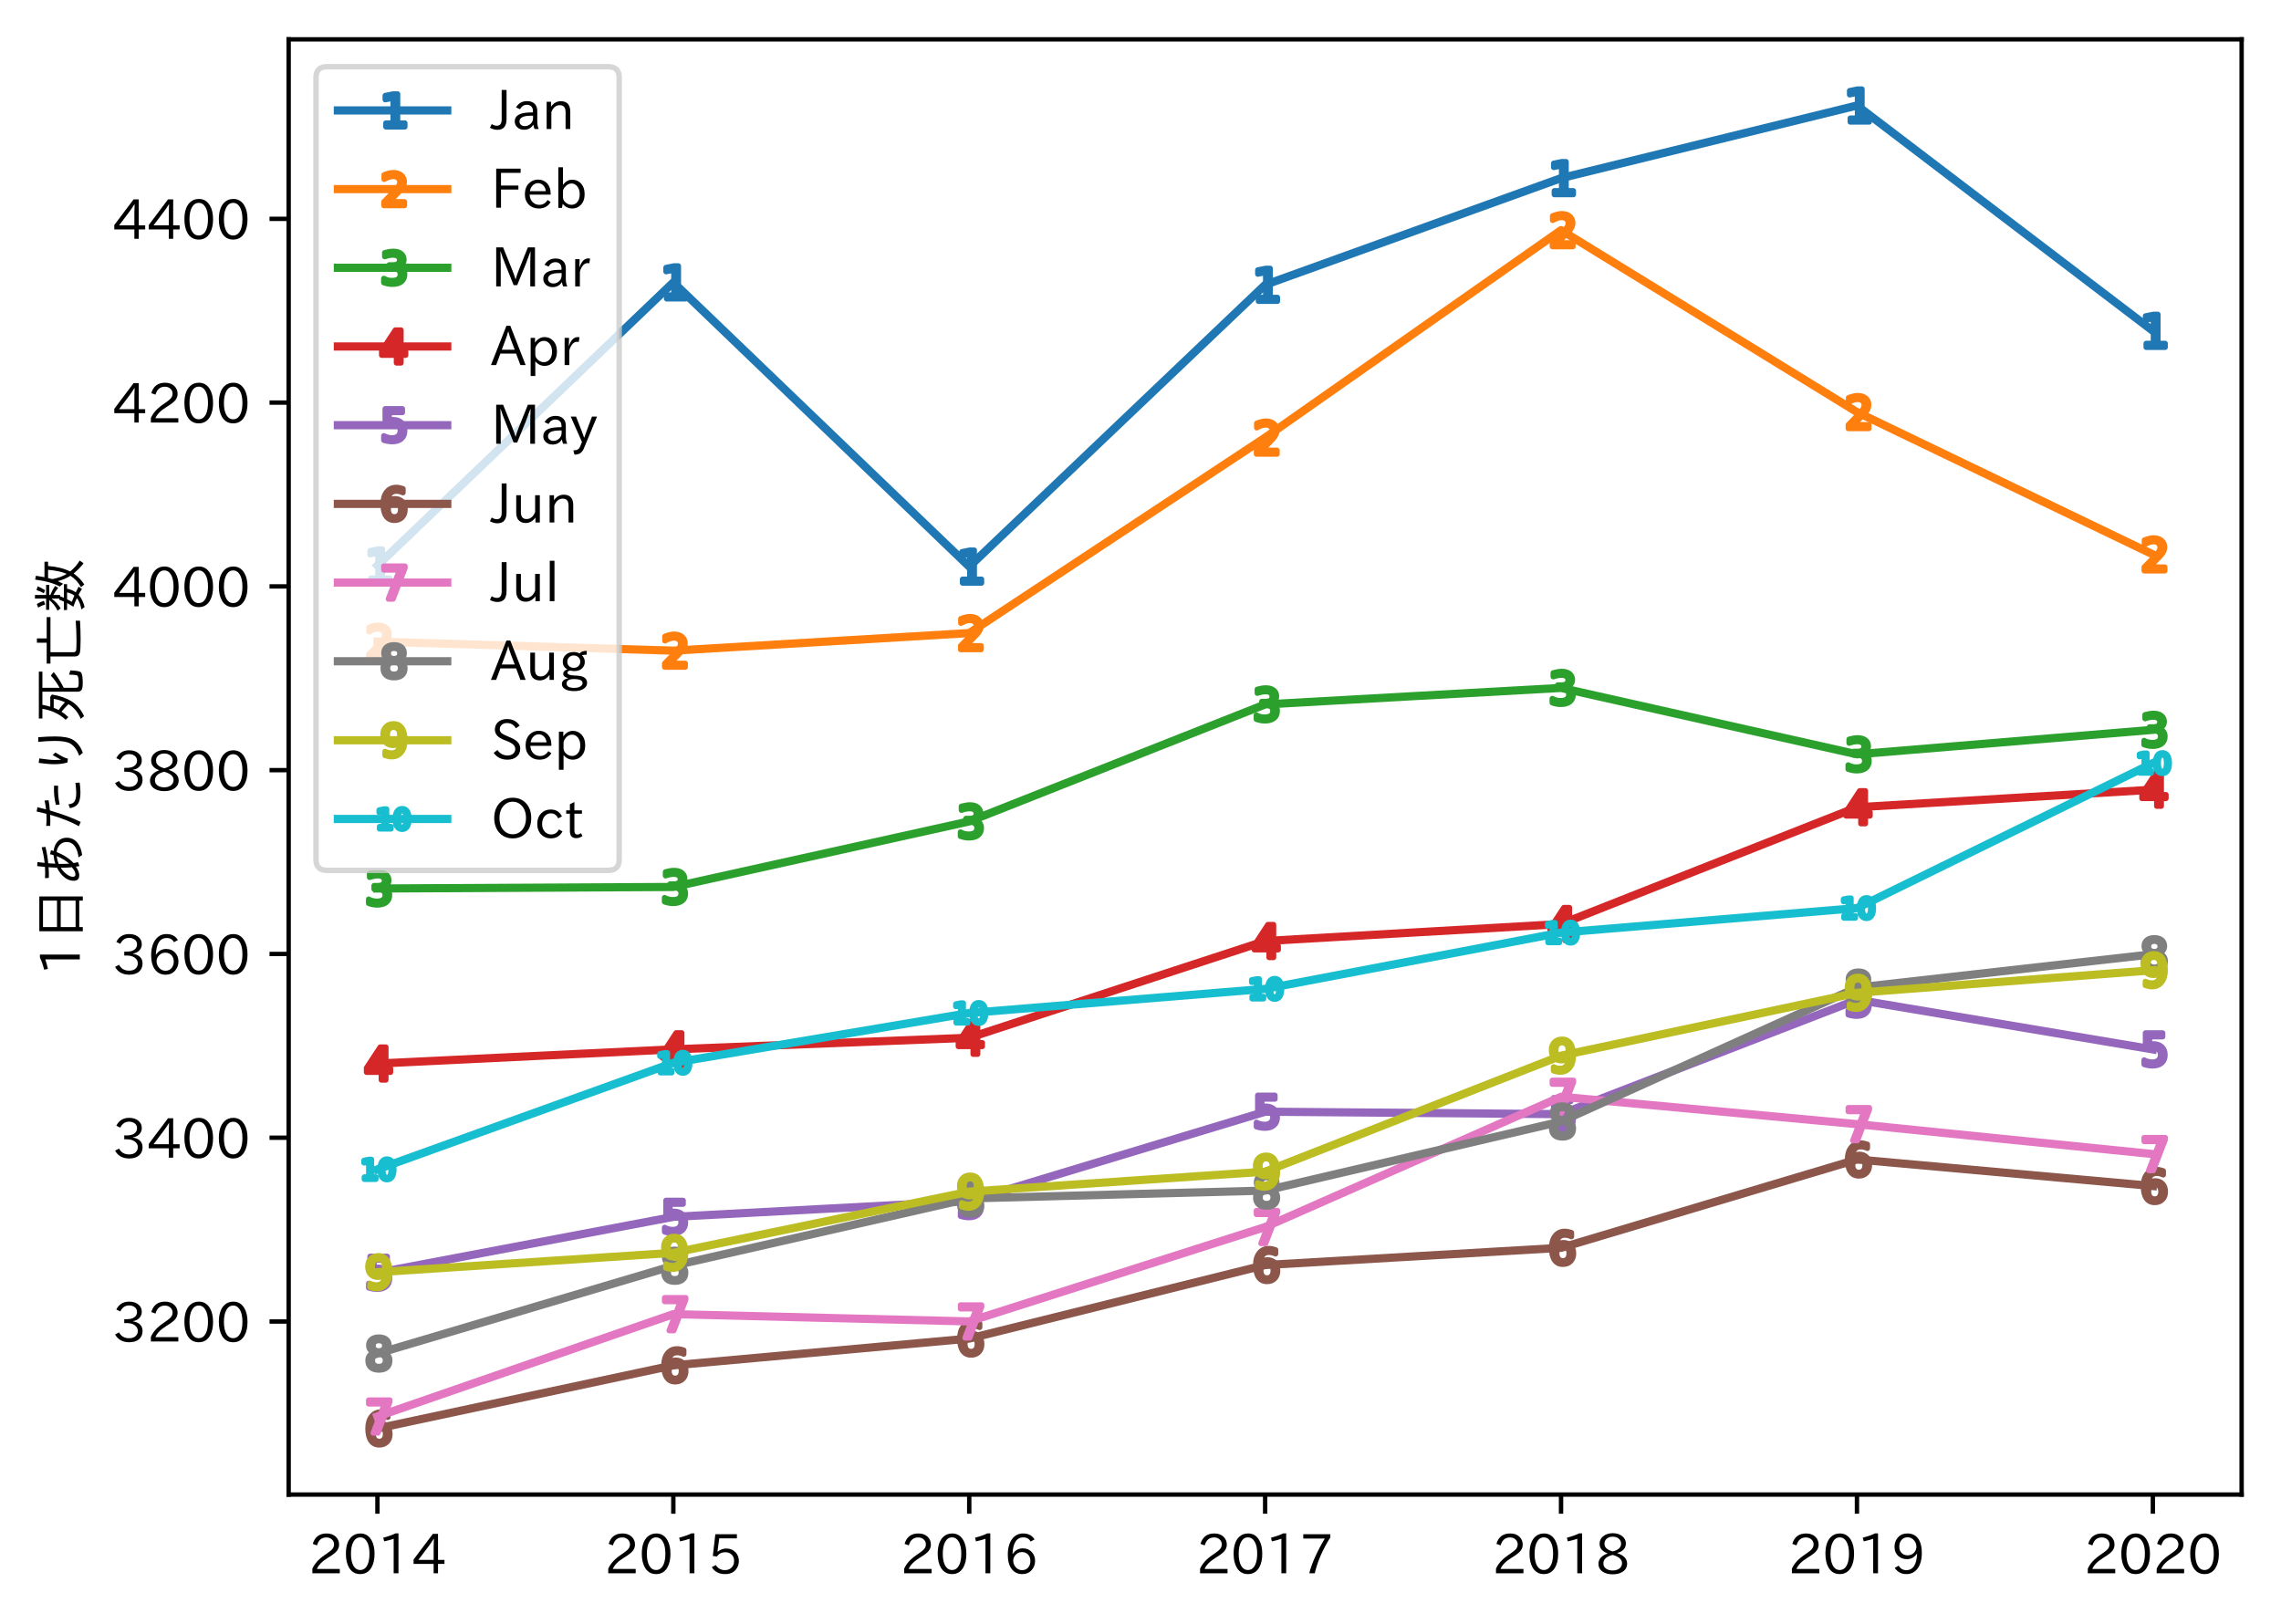 <?xml version="1.0" encoding="utf-8" standalone="no"?>
<!DOCTYPE svg PUBLIC "-//W3C//DTD SVG 1.1//EN"
  "http://www.w3.org/Graphics/SVG/1.1/DTD/svg11.dtd">
<!-- Created with matplotlib (https://matplotlib.org/) -->
<svg height="296.903pt" version="1.1" viewBox="0 0 417.104 296.903" width="417.104pt" xmlns="http://www.w3.org/2000/svg" xmlns:xlink="http://www.w3.org/1999/xlink">
 <defs>
  <style type="text/css">*{stroke-linecap:butt;stroke-linejoin:round;}</style>
 </defs>
 <g id="figure_1">
  <g id="patch_1">
   <path d="M 0 296.903 
L 417.104 296.903 
L 417.104 0 
L 0 0 
z
" style="fill:#ffffff;"/>
  </g>
  <g id="axes_1">
   <g id="patch_2">
    <path d="M 52.784 273.312 
L 409.904 273.312 
L 409.904 7.2 
L 52.784 7.2 
z
" style="fill:#ffffff;"/>
   </g>
   <g id="matplotlib.axis_1">
    <g id="xtick_1">
     <g id="line2d_1">
      <defs>
       <path d="M 0 0 
L 0 3.5 
" id="me23843092a" style="stroke:#000000;stroke-width:0.8;"/>
      </defs>
      <g>
       <use style="stroke:#000000;stroke-width:0.8;" x="69.017" xlink:href="#me23843092a" y="273.312"/>
      </g>
     </g>
     <g id="text_1">
      <!-- 2014 -->
      <g transform="translate(56.42 287.803)scale(0.1 -0.1)">
       <defs>
        <path d="M 57.172 0.984 
L 6.984 0.984 
L 6.984 9.281 
Q 12.891 23.047 29.594 34.422 
L 32.375 36.281 
Q 40.922 42.141 43.609 45.406 
Q 46.688 49.266 46.688 53.812 
Q 46.688 58.938 43.062 62.547 
Q 39.062 66.547 32.562 66.547 
Q 19.531 66.547 15.484 52 
L 7.766 54.781 
Q 13.328 73.828 33.062 73.828 
Q 43.844 73.828 50.25 67.438 
Q 55.859 61.672 55.859 53.516 
Q 55.859 47.469 52.25 42.531 
Q 48.922 37.75 36.969 30.281 
L 34.859 29 
Q 19.625 19.578 15.281 8.891 
L 57.172 8.891 
z
" id="IPAexGothic-50"/>
        <path d="M 31.844 73.828 
Q 45.016 73.828 52.094 61.625 
Q 57.719 51.953 57.719 36.625 
Q 57.719 21.438 52.094 11.578 
Q 45.125 -0.484 31.5 -0.484 
Q 17.922 -0.484 10.938 11.578 
Q 5.328 21.438 5.328 36.719 
Q 5.328 58.016 15.625 67.719 
Q 22.172 73.828 31.844 73.828 
z
M 31.5 66.656 
Q 23.688 66.656 19.188 58.734 
Q 14.594 50.734 14.594 36.625 
Q 14.594 22.75 19.094 14.797 
Q 23.641 6.984 31.5 6.984 
Q 40.922 6.984 45.453 18.016 
Q 48.438 25.344 48.438 37.109 
Q 48.438 50.875 43.844 58.734 
Q 39.203 66.656 31.5 66.656 
z
" id="IPAexGothic-48"/>
        <path d="M 38.484 0.984 
L 29.688 0.984 
L 29.688 64.109 
Q 21.438 61.281 12.312 59.328 
L 10.688 66.109 
Q 23.734 69.391 32.906 73.922 
L 38.484 73.922 
z
" id="IPAexGothic-49"/>
        <path d="M 59.578 18.109 
L 47.797 18.109 
L 47.797 0.984 
L 39.797 0.984 
L 39.797 18.109 
L 3.078 18.109 
L 3.078 26.125 
L 38.375 73.094 
L 47.797 73.094 
L 47.797 25.531 
L 59.578 25.531 
z
M 40.281 64.203 
L 39.984 64.203 
Q 35.594 57.125 31.297 51.312 
L 11.859 25.531 
L 39.797 25.531 
L 39.797 49.125 
Q 39.797 54.391 40.281 64.203 
z
" id="IPAexGothic-52"/>
       </defs>
       <use xlink:href="#IPAexGothic-50"/>
       <use x="62.988" xlink:href="#IPAexGothic-48"/>
       <use x="125.977" xlink:href="#IPAexGothic-49"/>
       <use x="188.965" xlink:href="#IPAexGothic-52"/>
      </g>
     </g>
    </g>
    <g id="xtick_2">
     <g id="line2d_2">
      <g>
       <use style="stroke:#000000;stroke-width:0.8;" x="123.126" xlink:href="#me23843092a" y="273.312"/>
      </g>
     </g>
     <g id="text_2">
      <!-- 2015 -->
      <g transform="translate(110.529 287.803)scale(0.1 -0.1)">
       <defs>
        <path d="M 18.406 40.672 
Q 25.531 46.297 33.938 46.297 
Q 44 46.297 50.641 39.5 
Q 56.844 33.016 56.844 23.391 
Q 56.844 14.656 51.516 8.016 
Q 44.828 -0.484 31.734 -0.484 
Q 14.984 -0.484 7.328 12.25 
L 14.656 16.062 
Q 20.453 6.781 31.453 6.781 
Q 38.531 6.781 43.266 11.188 
Q 48.141 15.828 48.141 23.484 
Q 48.141 30.719 43.844 35.016 
Q 39.359 39.5 32.125 39.5 
Q 21.969 39.5 16.75 31.688 
L 9.234 32.672 
L 13.812 72.406 
L 53.219 72.406 
L 53.219 64.891 
L 20.953 64.891 
L 17.719 40.672 
z
" id="IPAexGothic-53"/>
       </defs>
       <use xlink:href="#IPAexGothic-50"/>
       <use x="62.988" xlink:href="#IPAexGothic-48"/>
       <use x="125.977" xlink:href="#IPAexGothic-49"/>
       <use x="188.965" xlink:href="#IPAexGothic-53"/>
      </g>
     </g>
    </g>
    <g id="xtick_3">
     <g id="line2d_3">
      <g>
       <use style="stroke:#000000;stroke-width:0.8;" x="177.235" xlink:href="#me23843092a" y="273.312"/>
      </g>
     </g>
     <g id="text_3">
      <!-- 2016 -->
      <g transform="translate(164.638 287.803)scale(0.1 -0.1)">
       <defs>
        <path d="M 16.5 36.375 
Q 23.578 46.578 34.906 46.578 
Q 45.406 46.578 51.812 39.266 
Q 57.422 32.906 57.422 23.781 
Q 57.422 13.812 51.125 6.781 
Q 44.578 -0.484 34.031 -0.484 
Q 21.484 -0.484 14.406 9.078 
Q 7.516 18.406 7.516 34.812 
Q 7.516 53.516 15.828 64.203 
Q 23.344 73.828 35.5 73.828 
Q 49.859 73.828 56.391 62.891 
L 49.219 58.984 
Q 45.219 66.656 35.938 66.656 
Q 17.484 66.656 16.109 36.375 
z
M 33.453 39.797 
Q 26.312 39.797 21.625 34.469 
Q 17.438 29.688 17.438 24.078 
Q 17.438 18.062 21.141 13.188 
Q 26.125 6.688 33.734 6.688 
Q 41.703 6.688 45.953 13.188 
Q 48.828 17.625 48.828 23.484 
Q 48.828 30.375 45.016 34.812 
Q 40.625 39.797 33.453 39.797 
z
" id="IPAexGothic-54"/>
       </defs>
       <use xlink:href="#IPAexGothic-50"/>
       <use x="62.988" xlink:href="#IPAexGothic-48"/>
       <use x="125.977" xlink:href="#IPAexGothic-49"/>
       <use x="188.965" xlink:href="#IPAexGothic-54"/>
      </g>
     </g>
    </g>
    <g id="xtick_4">
     <g id="line2d_4">
      <g>
       <use style="stroke:#000000;stroke-width:0.8;" x="231.344" xlink:href="#me23843092a" y="273.312"/>
      </g>
     </g>
     <g id="text_4">
      <!-- 2017 -->
      <g transform="translate(218.748 287.803)scale(0.1 -0.1)">
       <defs>
        <path d="M 56.203 66.609 
Q 34.969 32.906 27.781 0.984 
L 17.672 0.984 
Q 24.703 28.656 46.094 64.5 
L 6.688 64.5 
L 6.688 72.406 
L 56.203 72.406 
z
" id="IPAexGothic-55"/>
       </defs>
       <use xlink:href="#IPAexGothic-50"/>
       <use x="62.988" xlink:href="#IPAexGothic-48"/>
       <use x="125.977" xlink:href="#IPAexGothic-49"/>
       <use x="188.965" xlink:href="#IPAexGothic-55"/>
      </g>
     </g>
    </g>
    <g id="xtick_5">
     <g id="line2d_5">
      <g>
       <use style="stroke:#000000;stroke-width:0.8;" x="285.453" xlink:href="#me23843092a" y="273.312"/>
      </g>
     </g>
     <g id="text_5">
      <!-- 2018 -->
      <g transform="translate(272.857 287.803)scale(0.1 -0.1)">
       <defs>
        <path d="M 39.703 37.891 
Q 57.812 31.734 57.812 18.703 
Q 57.812 8.453 48.438 3.078 
Q 41.609 -0.875 31.5 -0.875 
Q 21.344 -0.875 14.5 3.078 
Q 5.422 8.297 5.422 18.406 
Q 5.422 31.062 22.016 37.203 
L 22.016 37.5 
Q 7.516 42.719 7.516 54.828 
Q 7.516 64.062 15.328 69.625 
Q 21.969 74.312 31.547 74.312 
Q 42.234 74.312 48.922 68.797 
Q 55.516 63.578 55.516 55.719 
Q 55.516 42.281 39.703 38.188 
z
M 31.594 41.016 
Q 46.828 44.625 46.828 55.125 
Q 46.828 61.188 41.797 64.844 
Q 37.703 67.922 31.5 67.922 
Q 25.094 67.922 20.797 64.5 
Q 16.406 60.891 16.406 55.031 
Q 16.406 49.219 21.094 45.703 
Q 23.344 43.891 26.906 42.531 
Q 31 40.875 31.594 41.016 
z
M 30.906 34.516 
Q 14.406 30.172 14.406 19 
Q 14.406 12.109 20.516 8.688 
Q 25.094 6.109 31.391 6.109 
Q 40.234 6.109 45.016 10.891 
Q 48.531 14.406 48.531 19.531 
Q 48.531 24.906 43.656 28.906 
Q 40.766 31.156 36.719 32.812 
Q 31.984 34.719 30.906 34.516 
z
" id="IPAexGothic-56"/>
       </defs>
       <use xlink:href="#IPAexGothic-50"/>
       <use x="62.988" xlink:href="#IPAexGothic-48"/>
       <use x="125.977" xlink:href="#IPAexGothic-49"/>
       <use x="188.965" xlink:href="#IPAexGothic-56"/>
      </g>
     </g>
    </g>
    <g id="xtick_6">
     <g id="line2d_6">
      <g>
       <use style="stroke:#000000;stroke-width:0.8;" x="339.563" xlink:href="#me23843092a" y="273.312"/>
      </g>
     </g>
     <g id="text_6">
      <!-- 2019 -->
      <g transform="translate(326.966 287.803)scale(0.1 -0.1)">
       <defs>
        <path d="M 46.625 36.812 
Q 39.75 26.812 28.328 26.812 
Q 19.578 26.812 13.234 32.125 
Q 5.719 38.422 5.719 49.422 
Q 5.719 59.578 12.016 66.656 
Q 18.453 73.828 29.203 73.828 
Q 43.75 73.828 50.641 61.719 
Q 55.609 52.781 55.609 38.625 
Q 55.609 19.531 47.516 9.188 
Q 39.891 -0.484 27.641 -0.484 
Q 13.422 -0.484 6.109 10.984 
L 13.328 14.891 
Q 18.062 6.688 27.391 6.688 
Q 45.656 6.688 47.016 36.812 
z
M 29.5 66.844 
Q 22.656 66.844 18.312 61.719 
Q 14.406 57.078 14.406 50 
Q 14.406 42.828 18.109 38.719 
Q 22.406 33.797 29.781 33.797 
Q 37.984 33.797 42.625 40.188 
Q 45.703 44.484 45.703 49.516 
Q 45.703 55.516 42.094 60.359 
Q 37.109 66.844 29.5 66.844 
z
" id="IPAexGothic-57"/>
       </defs>
       <use xlink:href="#IPAexGothic-50"/>
       <use x="62.988" xlink:href="#IPAexGothic-48"/>
       <use x="125.977" xlink:href="#IPAexGothic-49"/>
       <use x="188.965" xlink:href="#IPAexGothic-57"/>
      </g>
     </g>
    </g>
    <g id="xtick_7">
     <g id="line2d_7">
      <g>
       <use style="stroke:#000000;stroke-width:0.8;" x="393.672" xlink:href="#me23843092a" y="273.312"/>
      </g>
     </g>
     <g id="text_7">
      <!-- 2020 -->
      <g transform="translate(381.075 287.803)scale(0.1 -0.1)">
       <use xlink:href="#IPAexGothic-50"/>
       <use x="62.988" xlink:href="#IPAexGothic-48"/>
       <use x="125.977" xlink:href="#IPAexGothic-50"/>
       <use x="188.965" xlink:href="#IPAexGothic-48"/>
      </g>
     </g>
    </g>
   </g>
   <g id="matplotlib.axis_2">
    <g id="ytick_1">
     <g id="line2d_8">
      <defs>
       <path d="M 0 0 
L -3.5 0 
" id="m3de75b5ca0" style="stroke:#000000;stroke-width:0.8;"/>
      </defs>
      <g>
       <use style="stroke:#000000;stroke-width:0.8;" x="52.784" xlink:href="#m3de75b5ca0" y="241.662"/>
      </g>
     </g>
     <g id="text_8">
      <!-- 3200 -->
      <g transform="translate(20.591 245.407)scale(0.1 -0.1)">
       <defs>
        <path d="M 37.203 37.797 
Q 54.781 34.625 54.781 19.969 
Q 54.781 11.188 48.875 5.562 
Q 42.328 -0.484 30.375 -0.484 
Q 12.453 -0.484 4.5 13.766 
L 11.812 17.672 
Q 17.328 6.891 30.281 6.891 
Q 37.891 6.891 42.094 10.797 
Q 46.094 14.5 46.094 20.172 
Q 46.094 26.859 40.094 30.906 
Q 34.625 34.578 25.688 34.578 
L 21.297 34.578 
L 21.297 41.703 
L 25.875 41.703 
Q 34.859 41.703 39.594 45.125 
Q 44.672 48.734 44.672 54.828 
Q 44.672 61.469 38.969 64.656 
Q 35.297 66.844 30.172 66.844 
Q 19.344 66.844 14.109 55.906 
L 6.781 59.422 
Q 14.016 73.828 30.281 73.828 
Q 40.578 73.828 46.969 68.656 
Q 53.375 63.578 53.375 55.219 
Q 53.375 47.312 47.172 42.281 
Q 43.172 39.062 37.203 38.188 
z
" id="IPAexGothic-51"/>
       </defs>
       <use xlink:href="#IPAexGothic-51"/>
       <use x="62.988" xlink:href="#IPAexGothic-50"/>
       <use x="125.977" xlink:href="#IPAexGothic-48"/>
       <use x="188.965" xlink:href="#IPAexGothic-48"/>
      </g>
     </g>
    </g>
    <g id="ytick_2">
     <g id="line2d_9">
      <g>
       <use style="stroke:#000000;stroke-width:0.8;" x="52.784" xlink:href="#m3de75b5ca0" y="208.055"/>
      </g>
     </g>
     <g id="text_9">
      <!-- 3400 -->
      <g transform="translate(20.591 211.8)scale(0.1 -0.1)">
       <use xlink:href="#IPAexGothic-51"/>
       <use x="62.988" xlink:href="#IPAexGothic-52"/>
       <use x="125.977" xlink:href="#IPAexGothic-48"/>
       <use x="188.965" xlink:href="#IPAexGothic-48"/>
      </g>
     </g>
    </g>
    <g id="ytick_3">
     <g id="line2d_10">
      <g>
       <use style="stroke:#000000;stroke-width:0.8;" x="52.784" xlink:href="#m3de75b5ca0" y="174.448"/>
      </g>
     </g>
     <g id="text_10">
      <!-- 3600 -->
      <g transform="translate(20.591 178.193)scale(0.1 -0.1)">
       <use xlink:href="#IPAexGothic-51"/>
       <use x="62.988" xlink:href="#IPAexGothic-54"/>
       <use x="125.977" xlink:href="#IPAexGothic-48"/>
       <use x="188.965" xlink:href="#IPAexGothic-48"/>
      </g>
     </g>
    </g>
    <g id="ytick_4">
     <g id="line2d_11">
      <g>
       <use style="stroke:#000000;stroke-width:0.8;" x="52.784" xlink:href="#m3de75b5ca0" y="140.84"/>
      </g>
     </g>
     <g id="text_11">
      <!-- 3800 -->
      <g transform="translate(20.591 144.586)scale(0.1 -0.1)">
       <use xlink:href="#IPAexGothic-51"/>
       <use x="62.988" xlink:href="#IPAexGothic-56"/>
       <use x="125.977" xlink:href="#IPAexGothic-48"/>
       <use x="188.965" xlink:href="#IPAexGothic-48"/>
      </g>
     </g>
    </g>
    <g id="ytick_5">
     <g id="line2d_12">
      <g>
       <use style="stroke:#000000;stroke-width:0.8;" x="52.784" xlink:href="#m3de75b5ca0" y="107.233"/>
      </g>
     </g>
     <g id="text_12">
      <!-- 4000 -->
      <g transform="translate(20.591 110.978)scale(0.1 -0.1)">
       <use xlink:href="#IPAexGothic-52"/>
       <use x="62.988" xlink:href="#IPAexGothic-48"/>
       <use x="125.977" xlink:href="#IPAexGothic-48"/>
       <use x="188.965" xlink:href="#IPAexGothic-48"/>
      </g>
     </g>
    </g>
    <g id="ytick_6">
     <g id="line2d_13">
      <g>
       <use style="stroke:#000000;stroke-width:0.8;" x="52.784" xlink:href="#m3de75b5ca0" y="73.626"/>
      </g>
     </g>
     <g id="text_13">
      <!-- 4200 -->
      <g transform="translate(20.591 77.371)scale(0.1 -0.1)">
       <use xlink:href="#IPAexGothic-52"/>
       <use x="62.988" xlink:href="#IPAexGothic-50"/>
       <use x="125.977" xlink:href="#IPAexGothic-48"/>
       <use x="188.965" xlink:href="#IPAexGothic-48"/>
      </g>
     </g>
    </g>
    <g id="ytick_7">
     <g id="line2d_14">
      <g>
       <use style="stroke:#000000;stroke-width:0.8;" x="52.784" xlink:href="#m3de75b5ca0" y="40.019"/>
      </g>
     </g>
     <g id="text_14">
      <!-- 4400 -->
      <g transform="translate(20.591 43.764)scale(0.1 -0.1)">
       <use xlink:href="#IPAexGothic-52"/>
       <use x="62.988" xlink:href="#IPAexGothic-52"/>
       <use x="125.977" xlink:href="#IPAexGothic-48"/>
       <use x="188.965" xlink:href="#IPAexGothic-48"/>
      </g>
     </g>
    </g>
    <g id="text_15">
     <!-- 1日あたり死亡数 -->
     <g transform="translate(14.691 178.405)rotate(-90)scale(0.1 -0.1)">
      <defs>
       <path d="M 81.734 75 
L 81.734 -4.5 
L 74.125 -4.5 
L 74.125 2 
L 25.734 2 
L 25.734 -4.5 
L 18.109 -4.5 
L 18.109 75 
z
M 25.734 68.312 
L 25.734 42.672 
L 74.125 42.672 
L 74.125 68.312 
z
M 25.734 35.891 
L 25.734 8.688 
L 74.125 8.688 
L 74.125 35.891 
z
" id="IPAexGothic-26085"/>
       <path d="M 15.094 64.594 
Q 19.188 64.312 24.219 64.312 
Q 30.219 64.312 35.688 64.703 
Q 35.891 66.359 36.234 69.578 
Q 37.016 76.125 37.203 78.906 
L 44.578 78.422 
Q 43.656 71.047 43.109 65.281 
Q 57.375 66.797 71.578 70.703 
L 72.406 63.812 
Q 58.594 60.359 42.391 58.688 
Q 41.797 52.781 41.609 45.797 
Q 48.25 48.188 57.328 49.031 
Q 58.406 51.953 58.797 55.422 
L 66.219 53.719 
Q 65.438 50.297 64.891 48.875 
Q 74.953 47.516 80.719 42.828 
Q 89.109 35.891 89.109 24.703 
Q 89.109 12.406 79 4.688 
Q 71.234 -1.312 57.516 -3.328 
L 53.219 3.328 
Q 65.141 4.641 72.219 9.281 
Q 81.297 15.141 81.297 24.812 
Q 81.297 34.625 73 39.891 
Q 68.953 42.578 62.891 43.312 
Q 55.469 24.312 42.922 12.5 
Q 43.219 9.125 44.484 4.297 
L 37.312 1.609 
Q 37.016 2.984 36.188 8.203 
Q 27.438 2 20.312 2 
Q 10.406 2 10.406 12.406 
Q 10.406 19.438 14.844 26.422 
Q 19 32.812 26.219 37.891 
Q 28.656 39.703 34.281 42.672 
Q 34.469 49.359 35.203 58.109 
Q 27.688 57.516 20.906 57.516 
Q 17.281 57.516 15.719 57.625 
z
M 34.188 35.797 
Q 30.719 33.891 26.609 29.891 
Q 22.359 25.781 19.875 21.141 
Q 17.875 17.328 17.719 14.406 
Q 17.484 8.984 21.625 8.984 
Q 27.938 8.984 35.109 15.578 
Q 34.328 23.391 34.188 35.797 
z
M 55.516 43.312 
Q 47.469 42.188 41.219 39.594 
Q 41.219 27.094 41.609 20.312 
Q 50.484 30.172 55.516 43.312 
z
" id="IPAexGothic-12354"/>
       <path d="M 10.688 62.406 
Q 17.781 61.766 24.312 61.766 
Q 28.078 61.766 32.906 62.109 
Q 35.406 71.781 37.016 79.891 
L 44.922 78.516 
Q 43.844 73.922 40.922 62.703 
Q 50.141 63.812 57.125 65.484 
L 57.625 58.109 
Q 48.578 56.453 39.016 55.719 
Q 28.469 20.219 18.016 -0.688 
L 10.203 2.688 
Q 21.969 23.438 31.109 55.172 
Q 25.531 54.891 19.625 54.891 
Q 17.281 54.891 10.891 55.078 
z
M 89.891 1.219 
Q 79.047 -0.203 71.828 -0.203 
Q 56.547 -0.203 50.094 5.219 
Q 44.781 9.766 43.219 19.094 
L 50.203 21.688 
Q 50.734 16.703 52.297 14.109 
Q 53.516 12.109 55.906 10.5 
Q 60.406 7.516 71.188 7.516 
Q 78.266 7.516 89.5 8.984 
z
M 49.125 44.672 
Q 65.875 49.172 84.516 48 
L 84.078 40.578 
L 83.688 40.578 
Q 66.609 41.609 49.906 37.797 
z
" id="IPAexGothic-12383"/>
       <path d="M 44.969 45.703 
Q 39.109 35.844 37.062 31.891 
Q 34.719 27.344 33.797 22.797 
L 26.812 23.484 
Q 23.578 33.297 23.578 48.297 
Q 23.578 58.5 25.984 76.125 
L 34.078 75.094 
Q 31.297 55.328 31.297 47.125 
Q 31.297 40.828 31.688 35.297 
Q 32.953 37.703 36.141 43.219 
Q 38.812 47.859 40.281 50.594 
z
M 38.875 2 
Q 55.219 7.859 61.375 18.5 
Q 66.156 26.766 66.156 46.484 
Q 66.156 60.5 64.406 77 
L 72.906 77 
Q 74.359 59.281 74.359 46.484 
Q 74.359 23.688 68.062 13.188 
Q 61.141 1.609 44.578 -4.5 
z
" id="IPAexGothic-12426"/>
       <path d="M 33.344 21.578 
Q 26.422 29.109 19.625 34.375 
Q 15.578 27.938 9.625 21.969 
L 4.828 26.766 
Q 20.703 44.141 24.75 68.797 
L 24.859 69.391 
L 7.125 69.391 
L 7.125 75.875 
L 92.922 75.875 
L 92.922 69.391 
L 63.328 69.391 
L 63.328 37.984 
Q 76.375 45.016 85.594 54 
L 92.094 48.688 
Q 79.828 38.578 63.328 30.469 
L 63.328 8.062 
Q 63.328 4.297 66.219 3.516 
Q 68.406 3.031 73.188 3.031 
Q 84.812 3.031 86.031 6.203 
Q 87.109 9.234 87.406 20.703 
L 95.125 18.172 
Q 94.531 2.203 91.703 -0.875 
Q 88.531 -4.391 72.312 -4.391 
Q 63.484 -4.391 60.016 -2.594 
Q 56.156 -0.641 56.156 5.562 
L 56.156 69.391 
L 32.031 69.391 
Q 31.891 68.75 31.734 67.188 
Q 30.906 62.5 28.719 54.984 
L 46.922 54.984 
L 51.031 51.906 
Q 47.312 30.281 38.625 16.062 
Q 29.781 1.859 11.531 -6.844 
L 6.547 -0.734 
Q 24.078 6.453 33.344 21.578 
z
M 36.812 28.078 
Q 41.359 37.891 43.109 48.688 
L 26.609 48.688 
Q 25.047 44.438 22.656 39.594 
Q 30.719 34.188 36.812 28.078 
z
" id="IPAexGothic-27515"/>
       <path d="M 28.328 54.641 
L 28.328 12.797 
Q 28.328 8.406 32.125 7.625 
Q 35.453 7.031 49.906 7.031 
Q 68.266 7.031 86.031 8.5 
L 86.031 0.594 
Q 68.609 -0.484 50.922 -0.484 
Q 31.453 -0.484 26.516 1.125 
Q 20.609 3.078 20.609 10.109 
L 20.609 54.641 
L 7.516 54.641 
L 7.516 61.531 
L 45.703 61.531 
L 45.703 79.438 
L 53.609 79.438 
L 53.609 61.531 
L 92.531 61.531 
L 92.531 54.641 
z
" id="IPAexGothic-20129"/>
       <path d="M 44.484 24.266 
Q 42.828 15.719 37.891 8.344 
Q 41.016 6.891 48.297 3.172 
L 43.891 -2.938 
Q 39.703 0 33.5 3.266 
Q 24.516 -4.547 10.984 -7.812 
L 6.594 -1.953 
Q 19.734 0.297 27.297 6.344 
Q 19.094 10.156 11.469 12.75 
Q 15.234 18.312 17.922 23.484 
L 18.312 24.266 
L 5.609 24.266 
L 5.609 30.078 
L 21 30.078 
Q 21.969 32.281 24.516 38.672 
L 26.422 38.281 
L 26.422 52.688 
Q 19.531 42.781 8.594 35.984 
L 4.297 41.609 
Q 15.922 47.078 23.875 56.891 
L 5.906 56.891 
L 5.906 62.594 
L 26.422 62.594 
L 26.422 83.016 
L 33.016 83.016 
L 33.016 62.594 
L 51.516 62.594 
L 51.516 56.891 
L 33.016 56.891 
L 33.016 54.891 
Q 41.547 51.422 49.609 46.297 
L 46.188 40.375 
Q 39.891 45.656 33.016 49.359 
L 33.016 37.062 
L 30.719 37.062 
Q 30.125 35.75 29.25 33.453 
Q 28.219 30.859 27.875 30.078 
L 52.781 30.078 
L 52.781 24.266 
z
M 37.797 24.266 
L 25.203 24.266 
Q 23.094 19.828 20.516 15.578 
Q 24.359 14.203 31.984 10.984 
Q 36.141 16.359 37.797 24.266 
z
M 68.172 18.172 
Q 61.766 27.828 58.406 41.219 
Q 55.859 35.641 53.562 31.5 
L 48.484 37.594 
Q 57.422 53.812 61.188 82.672 
L 68.172 81.25 
Q 66.938 72.906 65.578 65.578 
L 93.891 65.578 
L 93.891 58.984 
L 85.984 58.984 
Q 84.328 35.547 76.078 18.609 
Q 84.672 7.859 96 1.172 
L 90.969 -5.906 
Q 81.062 1.656 72.359 12.312 
Q 64.266 0.531 52.203 -7.234 
L 47.359 -1.219 
Q 60.75 6.344 68.172 18.172 
z
M 71.688 24.906 
Q 77.156 37.312 79.047 58.984 
L 64.062 58.984 
Q 63.141 54.984 62.062 51.375 
Q 62.203 50.781 62.359 49.906 
Q 65.234 35.25 71.688 24.906 
z
M 15.672 64.312 
Q 13.719 71 9.969 77.094 
L 16.453 79.594 
Q 19.484 74.812 22.469 66.703 
z
M 36.188 66.703 
Q 39.844 73.25 42 80.172 
L 48.875 78.078 
Q 46.344 71.688 41.797 64.5 
z
" id="IPAexGothic-25968"/>
      </defs>
      <use xlink:href="#IPAexGothic-49"/>
      <use x="62.988" xlink:href="#IPAexGothic-26085"/>
      <use x="162.988" xlink:href="#IPAexGothic-12354"/>
      <use x="262.988" xlink:href="#IPAexGothic-12383"/>
      <use x="362.988" xlink:href="#IPAexGothic-12426"/>
      <use x="462.988" xlink:href="#IPAexGothic-27515"/>
      <use x="562.988" xlink:href="#IPAexGothic-20129"/>
      <use x="662.988" xlink:href="#IPAexGothic-25968"/>
     </g>
    </g>
   </g>
   <g id="line2d_15">
    <path clip-path="url(#p0943e8a7f8)" d="M 69.017 103.412 
L 123.126 51.64 
L 177.235 103.612 
L 231.344 52.085 
L 285.453 32.576 
L 339.563 19.296 
L 393.672 60.497 
" style="fill:none;stroke:#1f77b4;stroke-linecap:square;stroke-width:1.5;"/>
    <defs>
     <path d="M -1.217 2.317 
L 0.109 2.317 
L 0.109 -2.261 
L -1.334 -1.971 
L -1.334 -2.711 
L 0.101 -3 
L 0.912 -3 
L 0.912 2.317 
L 2.238 2.317 
L 2.238 3 
L -1.217 3 
z
" id="m480b2c70d5" style="stroke:#1f77b4;"/>
    </defs>
    <g clip-path="url(#p0943e8a7f8)">
     <use style="fill:#1f77b4;stroke:#1f77b4;" x="69.017" xlink:href="#m480b2c70d5" y="103.412"/>
     <use style="fill:#1f77b4;stroke:#1f77b4;" x="123.126" xlink:href="#m480b2c70d5" y="51.64"/>
     <use style="fill:#1f77b4;stroke:#1f77b4;" x="177.235" xlink:href="#m480b2c70d5" y="103.612"/>
     <use style="fill:#1f77b4;stroke:#1f77b4;" x="231.344" xlink:href="#m480b2c70d5" y="52.085"/>
     <use style="fill:#1f77b4;stroke:#1f77b4;" x="285.453" xlink:href="#m480b2c70d5" y="32.576"/>
     <use style="fill:#1f77b4;stroke:#1f77b4;" x="339.563" xlink:href="#m480b2c70d5" y="19.296"/>
     <use style="fill:#1f77b4;stroke:#1f77b4;" x="393.672" xlink:href="#m480b2c70d5" y="60.497"/>
    </g>
   </g>
   <g id="line2d_16">
    <path clip-path="url(#p0943e8a7f8)" d="M 69.017 117.333 
L 123.126 118.984 
L 177.235 115.768 
L 231.344 80.023 
L 285.453 42.089 
L 339.563 75.354 
L 393.672 101.381 
" style="fill:none;stroke:#ff7f0e;stroke-linecap:square;stroke-width:1.5;"/>
    <defs>
     <path d="M -0.616 2.329 
L 2.167 2.329 
L 2.167 3 
L -1.575 3 
L -1.575 2.329 
Q -1.121 1.859 -0.338 1.069 
Q 0.447 0.277 0.647 0.047 
Q 1.03 -0.383 1.182 -0.681 
Q 1.335 -0.979 1.335 -1.267 
Q 1.335 -1.737 1.005 -2.032 
Q 0.675 -2.329 0.146 -2.329 
Q -0.229 -2.329 -0.646 -2.199 
Q -1.062 -2.069 -1.535 -1.804 
L -1.535 -2.61 
Q -1.054 -2.803 -0.636 -2.901 
Q -0.217 -3 0.131 -3 
Q 1.047 -3 1.591 -2.541 
Q 2.135 -2.084 2.135 -1.319 
Q 2.135 -0.955 1.999 -0.629 
Q 1.864 -0.304 1.504 0.138 
Q 1.405 0.253 0.876 0.8 
Q 0.348 1.347 -0.616 2.329 
z
" id="mc79224a39a" style="stroke:#ff7f0e;"/>
    </defs>
    <g clip-path="url(#p0943e8a7f8)">
     <use style="fill:#ff7f0e;stroke:#ff7f0e;" x="69.017" xlink:href="#mc79224a39a" y="117.333"/>
     <use style="fill:#ff7f0e;stroke:#ff7f0e;" x="123.126" xlink:href="#mc79224a39a" y="118.984"/>
     <use style="fill:#ff7f0e;stroke:#ff7f0e;" x="177.235" xlink:href="#mc79224a39a" y="115.768"/>
     <use style="fill:#ff7f0e;stroke:#ff7f0e;" x="231.344" xlink:href="#mc79224a39a" y="80.023"/>
     <use style="fill:#ff7f0e;stroke:#ff7f0e;" x="285.453" xlink:href="#mc79224a39a" y="42.089"/>
     <use style="fill:#ff7f0e;stroke:#ff7f0e;" x="339.563" xlink:href="#mc79224a39a" y="75.354"/>
     <use style="fill:#ff7f0e;stroke:#ff7f0e;" x="393.672" xlink:href="#mc79224a39a" y="101.381"/>
    </g>
   </g>
   <g id="line2d_17">
    <path clip-path="url(#p0943e8a7f8)" d="M 69.017 162.479 
L 123.126 162.197 
L 177.235 150.207 
L 231.344 128.812 
L 285.453 125.798 
L 339.563 137.94 
L 393.672 133.463 
" style="fill:none;stroke:#2ca02c;stroke-linecap:square;stroke-width:1.5;"/>
    <defs>
     <path d="M 1.013 -0.231 
Q 1.575 -0.111 1.889 0.27 
Q 2.206 0.649 2.206 1.207 
Q 2.206 2.062 1.617 2.532 
Q 1.028 3 -0.056 3 
Q -0.42 3 -0.805 2.928 
Q -1.19 2.856 -1.601 2.712 
L -1.601 1.958 
Q -1.276 2.147 -0.889 2.244 
Q -0.501 2.341 -0.079 2.341 
Q 0.656 2.341 1.042 2.051 
Q 1.427 1.761 1.427 1.207 
Q 1.427 0.695 1.069 0.407 
Q 0.711 0.118 0.073 0.118 
L -0.602 0.118 
L -0.602 -0.525 
L 0.103 -0.525 
Q 0.68 -0.525 0.986 -0.755 
Q 1.292 -0.986 1.292 -1.42 
Q 1.292 -1.865 0.976 -2.103 
Q 0.661 -2.342 0.073 -2.342 
Q -0.25 -2.342 -0.618 -2.271 
Q -0.986 -2.202 -1.427 -2.056 
L -1.427 -2.752 
Q -0.981 -2.876 -0.592 -2.938 
Q -0.203 -3 0.142 -3 
Q 1.033 -3 1.551 -2.595 
Q 2.07 -2.191 2.07 -1.502 
Q 2.07 -1.021 1.795 -0.69 
Q 1.52 -0.359 1.013 -0.231 
z
" id="m29fa1071ba" style="stroke:#2ca02c;"/>
    </defs>
    <g clip-path="url(#p0943e8a7f8)">
     <use style="fill:#2ca02c;stroke:#2ca02c;" x="69.017" xlink:href="#m29fa1071ba" y="162.479"/>
     <use style="fill:#2ca02c;stroke:#2ca02c;" x="123.126" xlink:href="#m29fa1071ba" y="162.197"/>
     <use style="fill:#2ca02c;stroke:#2ca02c;" x="177.235" xlink:href="#m29fa1071ba" y="150.207"/>
     <use style="fill:#2ca02c;stroke:#2ca02c;" x="231.344" xlink:href="#m29fa1071ba" y="128.812"/>
     <use style="fill:#2ca02c;stroke:#2ca02c;" x="285.453" xlink:href="#m29fa1071ba" y="125.798"/>
     <use style="fill:#2ca02c;stroke:#2ca02c;" x="339.563" xlink:href="#m29fa1071ba" y="137.94"/>
     <use style="fill:#2ca02c;stroke:#2ca02c;" x="393.672" xlink:href="#m29fa1071ba" y="133.463"/>
    </g>
   </g>
   <g id="line2d_18">
    <path clip-path="url(#p0943e8a7f8)" d="M 69.017 194.489 
L 123.126 191.89 
L 177.235 189.773 
L 231.344 172.084 
L 285.453 168.975 
L 339.563 147.618 
L 393.672 144.414 
" style="fill:none;stroke:#d62728;stroke-linecap:square;stroke-width:1.5;"/>
    <defs>
     <path d="M 0.723 -2.293 
L -1.326 0.91 
L 0.723 0.91 
z
M 0.51 -3 
L 1.531 -3 
L 1.531 0.91 
L 2.387 0.91 
L 2.387 1.586 
L 1.531 1.586 
L 1.531 3 
L 0.723 3 
L 0.723 1.586 
L -1.985 1.586 
L -1.985 0.802 
z
" id="m8944d27d34" style="stroke:#d62728;"/>
    </defs>
    <g clip-path="url(#p0943e8a7f8)">
     <use style="fill:#d62728;stroke:#d62728;" x="69.017" xlink:href="#m8944d27d34" y="194.489"/>
     <use style="fill:#d62728;stroke:#d62728;" x="123.126" xlink:href="#m8944d27d34" y="191.89"/>
     <use style="fill:#d62728;stroke:#d62728;" x="177.235" xlink:href="#m8944d27d34" y="189.773"/>
     <use style="fill:#d62728;stroke:#d62728;" x="231.344" xlink:href="#m8944d27d34" y="172.084"/>
     <use style="fill:#d62728;stroke:#d62728;" x="285.453" xlink:href="#m8944d27d34" y="168.975"/>
     <use style="fill:#d62728;stroke:#d62728;" x="339.563" xlink:href="#m8944d27d34" y="147.618"/>
     <use style="fill:#d62728;stroke:#d62728;" x="393.672" xlink:href="#m8944d27d34" y="144.414"/>
    </g>
   </g>
   <g id="line2d_19">
    <path clip-path="url(#p0943e8a7f8)" d="M 69.017 232.756 
L 123.126 222.522 
L 177.235 219.649 
L 231.344 203.296 
L 285.453 203.74 
L 339.563 182.822 
L 393.672 191.902 
" style="fill:none;stroke:#9467bd;stroke-linecap:square;stroke-width:1.5;"/>
    <defs>
     <path d="M -1.344 -3 
L 1.782 -3 
L 1.782 -2.329 
L -0.615 -2.329 
L -0.615 -0.887 
Q -0.442 -0.947 -0.269 -0.976 
Q -0.095 -1.005 0.079 -1.005 
Q 1.064 -1.005 1.639 -0.465 
Q 2.215 0.075 2.215 0.997 
Q 2.215 1.947 1.624 2.474 
Q 1.032 3 -0.044 3 
Q -0.414 3 -0.799 2.937 
Q -1.182 2.874 -1.592 2.748 
L -1.592 1.947 
Q -1.238 2.14 -0.86 2.234 
Q -0.481 2.329 -0.06 2.329 
Q 0.622 2.329 1.02 1.971 
Q 1.418 1.613 1.418 0.997 
Q 1.418 0.383 1.02 0.025 
Q 0.622 -0.335 -0.06 -0.335 
Q -0.379 -0.335 -0.697 -0.264 
Q -1.013 -0.194 -1.344 -0.044 
z
" id="me89f35676e" style="stroke:#9467bd;"/>
    </defs>
    <g clip-path="url(#p0943e8a7f8)">
     <use style="fill:#9467bd;stroke:#9467bd;" x="69.017" xlink:href="#me89f35676e" y="232.756"/>
     <use style="fill:#9467bd;stroke:#9467bd;" x="123.126" xlink:href="#me89f35676e" y="222.522"/>
     <use style="fill:#9467bd;stroke:#9467bd;" x="177.235" xlink:href="#me89f35676e" y="219.649"/>
     <use style="fill:#9467bd;stroke:#9467bd;" x="231.344" xlink:href="#me89f35676e" y="203.296"/>
     <use style="fill:#9467bd;stroke:#9467bd;" x="285.453" xlink:href="#me89f35676e" y="203.74"/>
     <use style="fill:#9467bd;stroke:#9467bd;" x="339.563" xlink:href="#me89f35676e" y="182.822"/>
     <use style="fill:#9467bd;stroke:#9467bd;" x="393.672" xlink:href="#me89f35676e" y="191.902"/>
    </g>
   </g>
   <g id="line2d_20">
    <path clip-path="url(#p0943e8a7f8)" d="M 69.017 261.216 
L 123.126 249.678 
L 177.235 244.782 
L 231.344 231.334 
L 285.453 228.186 
L 339.563 212.032 
L 393.672 216.888 
" style="fill:none;stroke:#8c564b;stroke-linecap:square;stroke-width:1.5;"/>
    <defs>
     <path d="M 0.345 -0.315 
Q -0.182 -0.315 -0.49 0.045 
Q -0.798 0.405 -0.798 1.032 
Q -0.798 1.655 -0.49 2.018 
Q -0.182 2.38 0.345 2.38 
Q 0.872 2.38 1.179 2.018 
Q 1.487 1.655 1.487 1.032 
Q 1.487 0.405 1.179 0.045 
Q 0.872 -0.315 0.345 -0.315 
z
M 1.898 -2.768 
L 1.898 -2.056 
Q 1.603 -2.194 1.303 -2.268 
Q 1.003 -2.342 0.708 -2.342 
Q -0.066 -2.342 -0.475 -1.819 
Q -0.883 -1.296 -0.941 -0.239 
Q -0.713 -0.576 -0.369 -0.755 
Q -0.023 -0.935 0.391 -0.935 
Q 1.262 -0.935 1.768 -0.406 
Q 2.274 0.122 2.274 1.032 
Q 2.274 1.923 1.747 2.462 
Q 1.22 3 0.345 3 
Q -0.659 3 -1.189 2.232 
Q -1.72 1.462 -1.72 0.002 
Q -1.72 -1.369 -1.069 -2.184 
Q -0.418 -3 0.677 -3 
Q 0.972 -3 1.272 -2.942 
Q 1.572 -2.883 1.898 -2.768 
z
" id="m8b339530f5" style="stroke:#8c564b;"/>
    </defs>
    <g clip-path="url(#p0943e8a7f8)">
     <use style="fill:#8c564b;stroke:#8c564b;" x="69.017" xlink:href="#m8b339530f5" y="261.216"/>
     <use style="fill:#8c564b;stroke:#8c564b;" x="123.126" xlink:href="#m8b339530f5" y="249.678"/>
     <use style="fill:#8c564b;stroke:#8c564b;" x="177.235" xlink:href="#m8b339530f5" y="244.782"/>
     <use style="fill:#8c564b;stroke:#8c564b;" x="231.344" xlink:href="#m8b339530f5" y="231.334"/>
     <use style="fill:#8c564b;stroke:#8c564b;" x="285.453" xlink:href="#m8b339530f5" y="228.186"/>
     <use style="fill:#8c564b;stroke:#8c564b;" x="339.563" xlink:href="#m8b339530f5" y="212.032"/>
     <use style="fill:#8c564b;stroke:#8c564b;" x="393.672" xlink:href="#m8b339530f5" y="216.888"/>
    </g>
   </g>
   <g id="line2d_21">
    <path clip-path="url(#p0943e8a7f8)" d="M 69.017 259.035 
L 123.126 240.318 
L 177.235 241.646 
L 231.344 224.387 
L 285.453 200.564 
L 339.563 205.572 
L 393.672 211.042 
" style="fill:none;stroke:#e377c2;stroke-linecap:square;stroke-width:1.5;"/>
    <defs>
     <path d="M -1.591 -3 
L 2.266 -3 
L 2.266 -2.654 
L 0.088 3 
L -0.759 3 
L 1.29 -2.316 
L -1.591 -2.316 
z
" id="mfabc767183" style="stroke:#e377c2;"/>
    </defs>
    <g clip-path="url(#p0943e8a7f8)">
     <use style="fill:#e377c2;stroke:#e377c2;" x="69.017" xlink:href="#mfabc767183" y="259.035"/>
     <use style="fill:#e377c2;stroke:#e377c2;" x="123.126" xlink:href="#mfabc767183" y="240.318"/>
     <use style="fill:#e377c2;stroke:#e377c2;" x="177.235" xlink:href="#mfabc767183" y="241.646"/>
     <use style="fill:#e377c2;stroke:#e377c2;" x="231.344" xlink:href="#mfabc767183" y="224.387"/>
     <use style="fill:#e377c2;stroke:#e377c2;" x="285.453" xlink:href="#mfabc767183" y="200.564"/>
     <use style="fill:#e377c2;stroke:#e377c2;" x="339.563" xlink:href="#mfabc767183" y="205.572"/>
     <use style="fill:#e377c2;stroke:#e377c2;" x="393.672" xlink:href="#mfabc767183" y="211.042"/>
    </g>
   </g>
   <g id="line2d_22">
    <path clip-path="url(#p0943e8a7f8)" d="M 69.017 247.522 
L 123.126 231.466 
L 177.235 219.151 
L 231.344 217.72 
L 285.453 205.084 
L 339.563 180.595 
L 393.672 174.496 
" style="fill:none;stroke:#7f7f7f;stroke-linecap:square;stroke-width:1.5;"/>
    <defs>
     <path d="M 0.269 0.141 
Q -0.289 0.141 -0.609 0.439 
Q -0.927 0.738 -0.927 1.26 
Q -0.927 1.783 -0.609 2.082 
Q -0.289 2.38 0.269 2.38 
Q 0.827 2.38 1.148 2.08 
Q 1.47 1.779 1.47 1.26 
Q 1.47 0.738 1.15 0.439 
Q 0.832 0.141 0.269 0.141 
z
M -0.513 -0.191 
Q -1.016 -0.315 -1.298 -0.66 
Q -1.578 -1.006 -1.578 -1.502 
Q -1.578 -2.194 -1.084 -2.597 
Q -0.59 -3 0.269 -3 
Q 1.133 -3 1.625 -2.597 
Q 2.117 -2.194 2.117 -1.502 
Q 2.117 -1.006 1.836 -0.66 
Q 1.555 -0.315 1.056 -0.191 
Q 1.621 -0.06 1.936 0.324 
Q 2.252 0.707 2.252 1.26 
Q 2.252 2.101 1.739 2.551 
Q 1.226 3 0.269 3 
Q -0.687 3 -1.201 2.551 
Q -1.714 2.101 -1.714 1.26 
Q -1.714 0.707 -1.397 0.324 
Q -1.078 -0.06 -0.513 -0.191 
z
M -0.799 -1.427 
Q -0.799 -0.979 -0.519 -0.727 
Q -0.238 -0.475 0.269 -0.475 
Q 0.773 -0.475 1.057 -0.727 
Q 1.342 -0.979 1.342 -1.427 
Q 1.342 -1.877 1.057 -2.129 
Q 0.773 -2.38 0.269 -2.38 
Q -0.238 -2.38 -0.519 -2.129 
Q -0.799 -1.877 -0.799 -1.427 
z
" id="mc2fdfcb0ea" style="stroke:#7f7f7f;"/>
    </defs>
    <g clip-path="url(#p0943e8a7f8)">
     <use style="fill:#7f7f7f;stroke:#7f7f7f;" x="69.017" xlink:href="#mc2fdfcb0ea" y="247.522"/>
     <use style="fill:#7f7f7f;stroke:#7f7f7f;" x="123.126" xlink:href="#mc2fdfcb0ea" y="231.466"/>
     <use style="fill:#7f7f7f;stroke:#7f7f7f;" x="177.235" xlink:href="#mc2fdfcb0ea" y="219.151"/>
     <use style="fill:#7f7f7f;stroke:#7f7f7f;" x="231.344" xlink:href="#mc2fdfcb0ea" y="217.72"/>
     <use style="fill:#7f7f7f;stroke:#7f7f7f;" x="285.453" xlink:href="#mc2fdfcb0ea" y="205.084"/>
     <use style="fill:#7f7f7f;stroke:#7f7f7f;" x="339.563" xlink:href="#mc2fdfcb0ea" y="180.595"/>
     <use style="fill:#7f7f7f;stroke:#7f7f7f;" x="393.672" xlink:href="#mc2fdfcb0ea" y="174.496"/>
    </g>
   </g>
   <g id="line2d_23">
    <path clip-path="url(#p0943e8a7f8)" d="M 69.017 232.644 
L 123.126 229.104 
L 177.235 217.913 
L 231.344 214.255 
L 285.453 193.049 
L 339.563 181.55 
L 393.672 177.428 
" style="fill:none;stroke:#bcbd22;stroke-linecap:square;stroke-width:1.5;"/>
    <defs>
     <path d="M -1.373 2.767 
L -1.373 2.054 
Q -1.078 2.194 -0.777 2.268 
Q -0.475 2.341 -0.183 2.341 
Q 0.591 2.341 0.999 1.82 
Q 1.408 1.3 1.466 0.237 
Q 1.242 0.571 0.896 0.749 
Q 0.552 0.928 0.134 0.928 
Q -0.734 0.928 -1.239 0.403 
Q -1.745 -0.122 -1.745 -1.033 
Q -1.745 -1.923 -1.218 -2.461 
Q -0.692 -3 0.183 -3 
Q 1.187 -3 1.715 -2.23 
Q 2.245 -1.462 2.245 0.002 
Q 2.245 1.369 1.595 2.184 
Q 0.947 3 -0.149 3 
Q -0.444 3 -0.746 2.942 
Q -1.047 2.883 -1.373 2.767 
z
M 0.183 0.315 
Q 0.71 0.315 1.018 -0.044 
Q 1.326 -0.405 1.326 -1.033 
Q 1.326 -1.656 1.018 -2.018 
Q 0.71 -2.38 0.183 -2.38 
Q -0.343 -2.38 -0.651 -2.018 
Q -0.958 -1.656 -0.958 -1.033 
Q -0.958 -0.405 -0.651 -0.044 
Q -0.343 0.315 0.183 0.315 
z
" id="mbfe027858d" style="stroke:#bcbd22;"/>
    </defs>
    <g clip-path="url(#p0943e8a7f8)">
     <use style="fill:#bcbd22;stroke:#bcbd22;" x="69.017" xlink:href="#mbfe027858d" y="232.644"/>
     <use style="fill:#bcbd22;stroke:#bcbd22;" x="123.126" xlink:href="#mbfe027858d" y="229.104"/>
     <use style="fill:#bcbd22;stroke:#bcbd22;" x="177.235" xlink:href="#mbfe027858d" y="217.913"/>
     <use style="fill:#bcbd22;stroke:#bcbd22;" x="231.344" xlink:href="#mbfe027858d" y="214.255"/>
     <use style="fill:#bcbd22;stroke:#bcbd22;" x="285.453" xlink:href="#mbfe027858d" y="193.049"/>
     <use style="fill:#bcbd22;stroke:#bcbd22;" x="339.563" xlink:href="#mbfe027858d" y="181.55"/>
     <use style="fill:#bcbd22;stroke:#bcbd22;" x="393.672" xlink:href="#mbfe027858d" y="177.428"/>
    </g>
   </g>
   <g id="line2d_24">
    <path clip-path="url(#p0943e8a7f8)" d="M 69.017 213.839 
L 123.126 194.352 
L 177.235 185.245 
L 231.344 180.833 
L 285.453 170.545 
L 339.563 166.062 
L 393.672 139.55 
" style="fill:none;stroke:#17becf;stroke-linecap:square;stroke-width:1.5;"/>
    <defs>
     <path d="M -2.383 1.398 
L -1.581 1.398 
L -1.581 -1.369 
L -2.454 -1.194 
L -2.454 -1.641 
L -1.586 -1.816 
L -1.096 -1.816 
L -1.096 1.398 
L -0.294 1.398 
L -0.294 1.811 
L -2.383 1.811 
z
M 1.746 -1.493 
Q 1.368 -1.493 1.176 -1.12 
Q 0.986 -0.747 0.986 0.001 
Q 0.986 0.747 1.176 1.12 
Q 1.368 1.493 1.746 1.493 
Q 2.128 1.493 2.318 1.12 
Q 2.51 0.747 2.51 0.001 
Q 2.51 -0.747 2.318 -1.12 
Q 2.128 -1.493 1.746 -1.493 
z
M 1.746 -1.881 
Q 2.356 -1.881 2.678 -1.399 
Q 3 -0.917 3 0.001 
Q 3 0.917 2.678 1.4 
Q 2.356 1.881 1.746 1.881 
Q 1.137 1.881 0.815 1.4 
Q 0.493 0.917 0.493 0.001 
Q 0.493 -0.917 0.815 -1.399 
Q 1.137 -1.881 1.746 -1.881 
z
" id="m0a842f61da" style="stroke:#17becf;"/>
    </defs>
    <g clip-path="url(#p0943e8a7f8)">
     <use style="fill:#17becf;stroke:#17becf;" x="69.017" xlink:href="#m0a842f61da" y="213.839"/>
     <use style="fill:#17becf;stroke:#17becf;" x="123.126" xlink:href="#m0a842f61da" y="194.352"/>
     <use style="fill:#17becf;stroke:#17becf;" x="177.235" xlink:href="#m0a842f61da" y="185.245"/>
     <use style="fill:#17becf;stroke:#17becf;" x="231.344" xlink:href="#m0a842f61da" y="180.833"/>
     <use style="fill:#17becf;stroke:#17becf;" x="285.453" xlink:href="#m0a842f61da" y="170.545"/>
     <use style="fill:#17becf;stroke:#17becf;" x="339.563" xlink:href="#m0a842f61da" y="166.062"/>
     <use style="fill:#17becf;stroke:#17becf;" x="393.672" xlink:href="#m0a842f61da" y="139.55"/>
    </g>
   </g>
   <g id="patch_3">
    <path d="M 52.784 273.312 
L 52.784 7.2 
" style="fill:none;stroke:#000000;stroke-linecap:square;stroke-linejoin:miter;stroke-width:0.8;"/>
   </g>
   <g id="patch_4">
    <path d="M 409.904 273.312 
L 409.904 7.2 
" style="fill:none;stroke:#000000;stroke-linecap:square;stroke-linejoin:miter;stroke-width:0.8;"/>
   </g>
   <g id="patch_5">
    <path d="M 52.784 273.312 
L 409.904 273.312 
" style="fill:none;stroke:#000000;stroke-linecap:square;stroke-linejoin:miter;stroke-width:0.8;"/>
   </g>
   <g id="patch_6">
    <path d="M 52.784 7.2 
L 409.904 7.2 
" style="fill:none;stroke:#000000;stroke-linecap:square;stroke-linejoin:miter;stroke-width:0.8;"/>
   </g>
   <g id="legend_1">
    <g id="patch_7">
     <path d="M 59.784 159.164 
L 111.223 159.164 
Q 113.223 159.164 113.223 157.164 
L 113.223 14.2 
Q 113.223 12.2 111.223 12.2 
L 59.784 12.2 
Q 57.784 12.2 57.784 14.2 
L 57.784 157.164 
Q 57.784 159.164 59.784 159.164 
z
" style="fill:#ffffff;opacity:0.8;stroke:#cccccc;stroke-linejoin:miter;"/>
    </g>
    <g id="line2d_25">
     <path d="M 61.784 20.191 
L 81.784 20.191 
" style="fill:none;stroke:#1f77b4;stroke-linecap:square;stroke-width:1.5;"/>
    </g>
    <g id="line2d_26">
     <g>
      <use style="fill:#1f77b4;stroke:#1f77b4;" x="71.784" xlink:href="#m480b2c70d5" y="20.191"/>
     </g>
    </g>
    <g id="text_16">
     <!-- Jan -->
     <g transform="translate(89.784 23.691)scale(0.1 -0.1)">
      <defs>
       <path d="M 28.422 72.406 
L 28.422 19.281 
Q 28.422 -0.484 11.922 -0.484 
Q 4.734 -0.484 -1.953 3.266 
L 1.312 10.062 
Q 5.906 6.984 10.844 6.984 
Q 19.531 6.984 19.531 18.797 
L 19.531 72.406 
z
" id="IPAexGothic-74"/>
       <path d="M 49.312 0.984 
L 41.75 0.984 
Q 39.984 4.734 39.547 8.688 
L 39.203 8.688 
Q 33.547 -0.391 22.312 -0.391 
Q 14.594 -0.391 9.719 4.5 
Q 5.422 8.797 5.422 14.984 
Q 5.422 30.422 32.031 31.203 
L 38.719 31.391 
L 38.719 33.984 
Q 38.719 39.203 35.75 42.188 
Q 32.625 45.312 27.734 45.312 
Q 19.344 45.312 15.141 37.156 
L 7.719 40.578 
Q 14.656 52 27.938 52 
Q 37.109 52 42.047 46.875 
Q 46.625 42.281 46.625 33.891 
L 46.625 15.578 
Q 46.625 6.25 49.312 0.984 
z
M 38.922 25.391 
L 33.453 25.297 
Q 14.109 24.859 14.109 14.891 
Q 14.109 11.375 16.406 9.078 
Q 19.234 6.297 23.828 6.297 
Q 30.219 6.297 34.906 10.984 
Q 38.922 15.141 38.922 21 
z
" id="IPAexGothic-97"/>
       <path d="M 52 0.984 
L 43.406 0.984 
L 43.406 31.891 
Q 43.406 44.578 32.906 44.578 
Q 22.312 44.578 17.391 31.891 
L 17.391 0.984 
L 8.797 0.984 
L 8.797 50.781 
L 16.797 50.781 
L 16.797 41.797 
Q 23.828 51.812 34.719 51.812 
Q 52 51.812 52 32.375 
z
" id="IPAexGothic-110"/>
      </defs>
      <use xlink:href="#IPAexGothic-74"/>
      <use x="37.988" xlink:href="#IPAexGothic-97"/>
      <use x="92.969" xlink:href="#IPAexGothic-110"/>
     </g>
    </g>
    <g id="line2d_27">
     <path d="M 61.784 34.581 
L 81.784 34.581 
" style="fill:none;stroke:#ff7f0e;stroke-linecap:square;stroke-width:1.5;"/>
    </g>
    <g id="line2d_28">
     <g>
      <use style="fill:#ff7f0e;stroke:#ff7f0e;" x="71.784" xlink:href="#mc79224a39a" y="34.581"/>
     </g>
    </g>
    <g id="text_17">
     <!-- Feb -->
     <g transform="translate(89.784 38.081)scale(0.1 -0.1)">
      <defs>
       <path d="M 54.203 64.703 
L 18.312 64.703 
L 18.312 41.5 
L 50.094 41.5 
L 50.094 34.188 
L 18.312 34.188 
L 18.312 0.984 
L 9.516 0.984 
L 9.516 72.406 
L 54.203 72.406 
z
" id="IPAexGothic-70"/>
       <path d="M 13.484 24.906 
Q 13.922 16.266 18.891 11.281 
Q 23.969 6.203 31.203 6.203 
Q 40.719 6.203 46.297 15.094 
L 51.906 11.375 
Q 44.828 -0.484 30.172 -0.484 
Q 19.094 -0.484 11.969 6.594 
Q 4.781 13.812 4.781 25.641 
Q 4.781 38.188 12.312 45.703 
Q 19 52.391 29 52.391 
Q 38.422 52.391 44.781 46.188 
Q 51.906 38.969 51.906 26.906 
L 51.906 24.906 
z
M 43.062 31.203 
Q 42.328 37.984 38.281 41.891 
Q 34.281 45.906 28.812 45.906 
Q 22.469 45.906 17.969 40.484 
Q 14.891 36.812 13.969 31.203 
z
" id="IPAexGothic-101"/>
       <path d="M 17.578 42.672 
Q 24.219 52.203 34.672 52.203 
Q 43.562 52.203 49.859 45.906 
Q 57.172 38.578 57.172 25.688 
Q 57.172 13.094 49.859 5.812 
Q 43.562 -0.484 34.469 -0.484 
Q 24.359 -0.484 17 8.062 
L 15.766 0.688 
L 9.078 0.688 
L 9.078 74.906 
L 17.578 74.906 
z
M 17.578 31.203 
L 17.578 19.578 
Q 17.578 13.875 23.875 9.375 
Q 28.172 6.297 33.109 6.297 
Q 38.875 6.297 42.875 10.297 
Q 48.188 15.766 48.188 25.484 
Q 48.188 34.281 43.797 39.891 
Q 39.453 45.312 33.203 45.312 
Q 27.484 45.312 22.469 40.281 
Q 17.578 35.406 17.578 31.203 
z
" id="IPAexGothic-98"/>
      </defs>
      <use xlink:href="#IPAexGothic-70"/>
      <use x="57.178" xlink:href="#IPAexGothic-101"/>
      <use x="114.062" xlink:href="#IPAexGothic-98"/>
     </g>
    </g>
    <g id="line2d_29">
     <path d="M 61.784 48.972 
L 81.784 48.972 
" style="fill:none;stroke:#2ca02c;stroke-linecap:square;stroke-width:1.5;"/>
    </g>
    <g id="line2d_30">
     <g>
      <use style="fill:#2ca02c;stroke:#2ca02c;" x="71.784" xlink:href="#m29fa1071ba" y="48.972"/>
     </g>
    </g>
    <g id="text_18">
     <!-- Mar -->
     <g transform="translate(89.784 52.472)scale(0.1 -0.1)">
      <defs>
       <path d="M 80.422 0.984 
L 71.828 0.984 
L 71.828 39.594 
Q 71.828 51.266 72.406 64.594 
L 72.016 64.594 
Q 68.062 53.266 63.531 41.797 
L 47.906 3.266 
L 41.406 3.266 
L 25.641 42.578 
Q 20.75 54.781 17.625 64.703 
L 17.234 64.703 
Q 17.828 48.922 17.828 39.891 
L 17.828 0.984 
L 9.516 0.984 
L 9.516 72.406 
L 22.125 72.406 
L 39.109 30.375 
Q 42.141 23 44.828 14.156 
L 45.125 14.156 
Q 47.312 22.125 50.531 30.172 
L 67.438 72.406 
L 80.422 72.406 
z
" id="IPAexGothic-77"/>
       <path d="M 36.078 51.812 
L 34.578 43.266 
Q 32.906 43.609 31.594 43.609 
Q 25.828 43.609 22.078 38.188 
Q 17.391 31.344 17.391 26.172 
L 17.391 0.984 
L 8.797 0.984 
L 8.797 50.781 
L 16.891 50.781 
L 16.5 35.984 
L 16.703 35.984 
Q 22.219 52.203 32.766 52.203 
Q 34.469 52.203 36.078 51.812 
z
" id="IPAexGothic-114"/>
      </defs>
      <use xlink:href="#IPAexGothic-77"/>
      <use x="90.186" xlink:href="#IPAexGothic-97"/>
      <use x="145.166" xlink:href="#IPAexGothic-114"/>
     </g>
    </g>
    <g id="line2d_31">
     <path d="M 61.784 63.362 
L 81.784 63.362 
" style="fill:none;stroke:#d62728;stroke-linecap:square;stroke-width:1.5;"/>
    </g>
    <g id="line2d_32">
     <g>
      <use style="fill:#d62728;stroke:#d62728;" x="71.784" xlink:href="#m8944d27d34" y="63.362"/>
     </g>
    </g>
    <g id="text_19">
     <!-- Apr -->
     <g transform="translate(89.784 66.862)scale(0.1 -0.1)">
      <defs>
       <path d="M 63.375 0.984 
L 53.812 0.984 
L 45.906 22.016 
L 17.188 22.016 
L 9.422 0.984 
L -0.094 0.984 
L 28.219 72.906 
L 35.297 72.906 
z
M 43.406 29.109 
L 36.188 48.094 
Q 33.203 56.062 31.688 62.5 
L 31.391 62.5 
Q 29.641 55.672 26.812 48.094 
L 19.734 29.109 
z
" id="IPAexGothic-65"/>
       <path d="M 16.797 42 
Q 23.828 52.203 34.469 52.203 
Q 43.266 52.203 49.562 45.906 
Q 56.891 38.578 56.891 25.688 
Q 56.891 13.141 49.656 5.812 
Q 43.359 -0.484 34.375 -0.484 
Q 24.516 -0.484 17.281 7.766 
L 17.281 -19 
L 8.797 -19 
L 8.797 50.781 
L 16.797 50.781 
z
M 17.281 30.469 
L 17.281 20.172 
Q 17.281 14.016 23.688 9.375 
Q 27.984 6.297 32.906 6.297 
Q 38.578 6.297 42.578 10.297 
Q 47.906 15.578 47.906 25.484 
Q 47.906 34.375 43.5 39.984 
Q 39.109 45.312 32.812 45.312 
Q 25.875 45.312 20.906 38.812 
Q 17.281 34.125 17.281 30.469 
z
" id="IPAexGothic-112"/>
      </defs>
      <use xlink:href="#IPAexGothic-65"/>
      <use x="63.721" xlink:href="#IPAexGothic-112"/>
      <use x="125.83" xlink:href="#IPAexGothic-114"/>
     </g>
    </g>
    <g id="line2d_33">
     <path d="M 61.784 77.753 
L 81.784 77.753 
" style="fill:none;stroke:#9467bd;stroke-linecap:square;stroke-width:1.5;"/>
    </g>
    <g id="line2d_34">
     <g>
      <use style="fill:#9467bd;stroke:#9467bd;" x="71.784" xlink:href="#me89f35676e" y="77.753"/>
     </g>
    </g>
    <g id="text_20">
     <!-- May -->
     <g transform="translate(89.784 81.253)scale(0.1 -0.1)">
      <defs>
       <path d="M 48.781 50.781 
L 24.609 -7.625 
Q 19.969 -18.797 8.594 -18.797 
L 7.469 -18.797 
L 5.375 -10.984 
L 6.984 -10.984 
Q 15.141 -10.984 17.969 -3.719 
L 21.188 4.297 
L 0.594 50.781 
L 10.297 50.781 
L 21.297 22.797 
Q 23.875 16.016 25.094 12.203 
L 25.391 12.203 
Q 27.344 18.266 29.109 22.797 
L 39.5 50.781 
z
" id="IPAexGothic-121"/>
      </defs>
      <use xlink:href="#IPAexGothic-77"/>
      <use x="90.186" xlink:href="#IPAexGothic-97"/>
      <use x="145.166" xlink:href="#IPAexGothic-121"/>
     </g>
    </g>
    <g id="line2d_35">
     <path d="M 61.784 92.144 
L 81.784 92.144 
" style="fill:none;stroke:#8c564b;stroke-linecap:square;stroke-width:1.5;"/>
    </g>
    <g id="line2d_36">
     <g>
      <use style="fill:#8c564b;stroke:#8c564b;" x="71.784" xlink:href="#m8b339530f5" y="92.144"/>
     </g>
    </g>
    <g id="text_21">
     <!-- Jun -->
     <g transform="translate(89.784 95.644)scale(0.1 -0.1)">
      <defs>
       <path d="M 51.312 0.984 
L 43.312 0.984 
L 43.312 10.062 
Q 35.938 0 25.391 0 
Q 16.75 0 11.922 5.859 
Q 8.109 10.594 8.109 19.391 
L 8.109 50.781 
L 16.703 50.781 
L 16.703 19.672 
Q 16.703 7.281 27.094 7.281 
Q 37.594 7.281 42.719 20.172 
L 42.719 50.781 
L 51.312 50.781 
z
" id="IPAexGothic-117"/>
      </defs>
      <use xlink:href="#IPAexGothic-74"/>
      <use x="37.988" xlink:href="#IPAexGothic-117"/>
      <use x="98.389" xlink:href="#IPAexGothic-110"/>
     </g>
    </g>
    <g id="line2d_37">
     <path d="M 61.784 106.534 
L 81.784 106.534 
" style="fill:none;stroke:#e377c2;stroke-linecap:square;stroke-width:1.5;"/>
    </g>
    <g id="line2d_38">
     <g>
      <use style="fill:#e377c2;stroke:#e377c2;" x="71.784" xlink:href="#mfabc767183" y="106.534"/>
     </g>
    </g>
    <g id="text_22">
     <!-- Jul -->
     <g transform="translate(89.784 110.034)scale(0.1 -0.1)">
      <defs>
       <path d="M 17.672 0.984 
L 9.078 0.984 
L 9.078 74.906 
L 17.672 74.906 
z
" id="IPAexGothic-108"/>
      </defs>
      <use xlink:href="#IPAexGothic-74"/>
      <use x="37.988" xlink:href="#IPAexGothic-117"/>
      <use x="98.389" xlink:href="#IPAexGothic-108"/>
     </g>
    </g>
    <g id="line2d_39">
     <path d="M 61.784 120.925 
L 81.784 120.925 
" style="fill:none;stroke:#7f7f7f;stroke-linecap:square;stroke-width:1.5;"/>
    </g>
    <g id="line2d_40">
     <g>
      <use style="fill:#7f7f7f;stroke:#7f7f7f;" x="71.784" xlink:href="#mc2fdfcb0ea" y="120.925"/>
     </g>
    </g>
    <g id="text_23">
     <!-- Aug -->
     <g transform="translate(89.784 124.425)scale(0.1 -0.1)">
      <defs>
       <path d="M 20.797 17.969 
Q 15.719 17.531 15.719 14.062 
Q 15.719 9.578 27.547 8.984 
L 33.297 8.688 
Q 51.609 7.766 51.609 -4.594 
Q 51.609 -10.938 45.703 -14.984 
Q 39.359 -19.578 28.031 -19.578 
Q 17.781 -19.578 11.531 -16.062 
Q 5.516 -12.641 5.516 -6.688 
Q 5.516 1.312 16.797 3.859 
L 16.797 4.203 
Q 7.906 6.453 7.906 12.156 
Q 7.906 17.438 15.531 20.266 
Q 7.125 24.609 7.125 34.078 
Q 7.125 41.406 12.016 46.297 
Q 17.625 51.906 27.156 51.906 
Q 33.203 51.906 37.844 49.266 
Q 41.406 53.953 50.922 54.109 
L 50.922 47.078 
Q 44.344 46.922 42.234 45.906 
Q 47.406 40.828 47.406 33.891 
Q 47.406 27 42.719 22.266 
Q 37.5 17.094 28.328 17.094 
Q 24.422 17.094 20.797 17.969 
z
M 27.094 45.609 
Q 22.016 45.609 18.703 42.281 
Q 15.438 39.016 15.438 34.078 
Q 15.438 29.25 18.5 26.312 
Q 21.828 23 27.438 23 
Q 32.719 23 35.891 26.219 
Q 39.109 29.391 39.109 34.422 
Q 39.109 39.016 35.891 42.188 
Q 32.516 45.609 27.094 45.609 
z
M 27.391 2.484 
Q 14.109 2.484 14.109 -5.719 
Q 14.109 -13.672 28.125 -13.672 
Q 37.156 -13.672 41.219 -9.469 
Q 43.312 -7.516 43.312 -4.891 
Q 43.312 2.484 27.391 2.484 
z
" id="IPAexGothic-103"/>
      </defs>
      <use xlink:href="#IPAexGothic-65"/>
      <use x="63.721" xlink:href="#IPAexGothic-117"/>
      <use x="124.121" xlink:href="#IPAexGothic-103"/>
     </g>
    </g>
    <g id="line2d_41">
     <path d="M 61.784 135.373 
L 81.784 135.373 
" style="fill:none;stroke:#bcbd22;stroke-linecap:square;stroke-width:1.5;"/>
    </g>
    <g id="line2d_42">
     <g>
      <use style="fill:#bcbd22;stroke:#bcbd22;" x="71.784" xlink:href="#mbfe027858d" y="135.373"/>
     </g>
    </g>
    <g id="text_24">
     <!-- Sep -->
     <g transform="translate(89.784 138.873)scale(0.1 -0.1)">
      <defs>
       <path d="M 45.609 56.891 
Q 40.047 66.547 28.953 66.547 
Q 22.703 66.547 18.953 62.641 
Q 16.062 59.422 16.062 55.219 
Q 16.062 50.594 19.781 47.609 
Q 22.562 45.516 31 42 
L 34.375 40.578 
Q 45.703 36.031 49.859 30.516 
Q 53.469 25.688 53.469 19.672 
Q 53.469 10.062 46.391 4.5 
Q 39.984 -0.484 30.172 -0.484 
Q 13.766 -0.484 4.891 11.969 
L 11.766 17.188 
Q 18.797 7.172 30.281 7.172 
Q 35.75 7.172 39.594 9.766 
Q 44.391 13.234 44.391 19 
Q 44.391 23.484 40.875 27 
Q 37.109 30.609 27 34.469 
L 24.078 35.594 
Q 7.078 42.094 7.078 54.391 
Q 7.078 62.594 12.594 67.922 
Q 18.797 73.828 29.109 73.828 
Q 44.391 73.828 52.484 61.812 
z
" id="IPAexGothic-83"/>
      </defs>
      <use xlink:href="#IPAexGothic-83"/>
      <use x="58.496" xlink:href="#IPAexGothic-101"/>
      <use x="115.381" xlink:href="#IPAexGothic-112"/>
     </g>
    </g>
    <g id="line2d_43">
     <path d="M 61.784 149.764 
L 81.784 149.764 
" style="fill:none;stroke:#17becf;stroke-linecap:square;stroke-width:1.5;"/>
    </g>
    <g id="line2d_44">
     <g>
      <use style="fill:#17becf;stroke:#17becf;" x="71.784" xlink:href="#m0a842f61da" y="149.764"/>
     </g>
    </g>
    <g id="text_25">
     <!-- Oct -->
     <g transform="translate(89.784 153.264)scale(0.1 -0.1)">
      <defs>
       <path d="M 39.703 73.828 
Q 54 73.828 63.188 64.656 
Q 73.578 54.25 73.578 36.422 
Q 73.578 19.047 62.984 8.594 
Q 53.906 -0.484 39.703 -0.484 
Q 25.594 -0.484 16.5 8.594 
Q 5.906 19.047 5.906 36.812 
Q 5.906 54.203 16.312 64.656 
Q 25.484 73.828 39.703 73.828 
z
M 39.703 66.656 
Q 30.516 66.656 23.922 60.062 
Q 15.531 51.609 15.531 36.719 
Q 15.531 21.734 23.922 13.484 
Q 30.422 6.984 39.703 6.984 
Q 48.922 6.984 55.562 13.484 
Q 63.969 21.875 63.969 37.109 
Q 63.969 51.516 55.469 60.062 
Q 49.031 66.656 39.703 66.656 
z
" id="IPAexGothic-79"/>
       <path d="M 51.078 12.25 
Q 44.281 -0.484 29.688 -0.484 
Q 19.188 -0.484 12.312 6.391 
Q 4.891 13.922 4.891 25.984 
Q 4.891 37.938 12.312 45.516 
Q 19.094 52.297 29.391 52.297 
Q 43.953 52.297 50.094 39.703 
L 43.172 36.078 
Q 38.812 45.312 29.688 45.312 
Q 23.688 45.312 19.281 40.922 
Q 13.766 35.406 13.766 25.781 
Q 13.766 16.703 19.094 11.375 
Q 23.781 6.688 30.562 6.688 
Q 39.797 6.688 44.484 15.875 
z
" id="IPAexGothic-99"/>
       <path d="M 33.203 3.766 
Q 27.641 -0.094 21.828 -0.094 
Q 10.203 -0.094 10.203 12.984 
L 10.203 44.672 
L 3.422 44.672 
L 3.422 50.781 
L 10.203 50.781 
L 10.203 61.969 
L 18.406 66.062 
L 18.406 50.781 
L 32.234 50.781 
L 32.234 44.672 
L 18.406 44.672 
L 18.406 14.156 
Q 18.406 6.5 23.641 6.5 
Q 27.156 6.5 30.328 9.188 
z
" id="IPAexGothic-116"/>
      </defs>
      <use xlink:href="#IPAexGothic-79"/>
      <use x="79.688" xlink:href="#IPAexGothic-99"/>
      <use x="134.082" xlink:href="#IPAexGothic-116"/>
     </g>
    </g>
   </g>
  </g>
 </g>
 <defs>
  <clipPath id="p0943e8a7f8">
   <rect height="266.112" width="357.12" x="52.784" y="7.2"/>
  </clipPath>
 </defs>
</svg>
